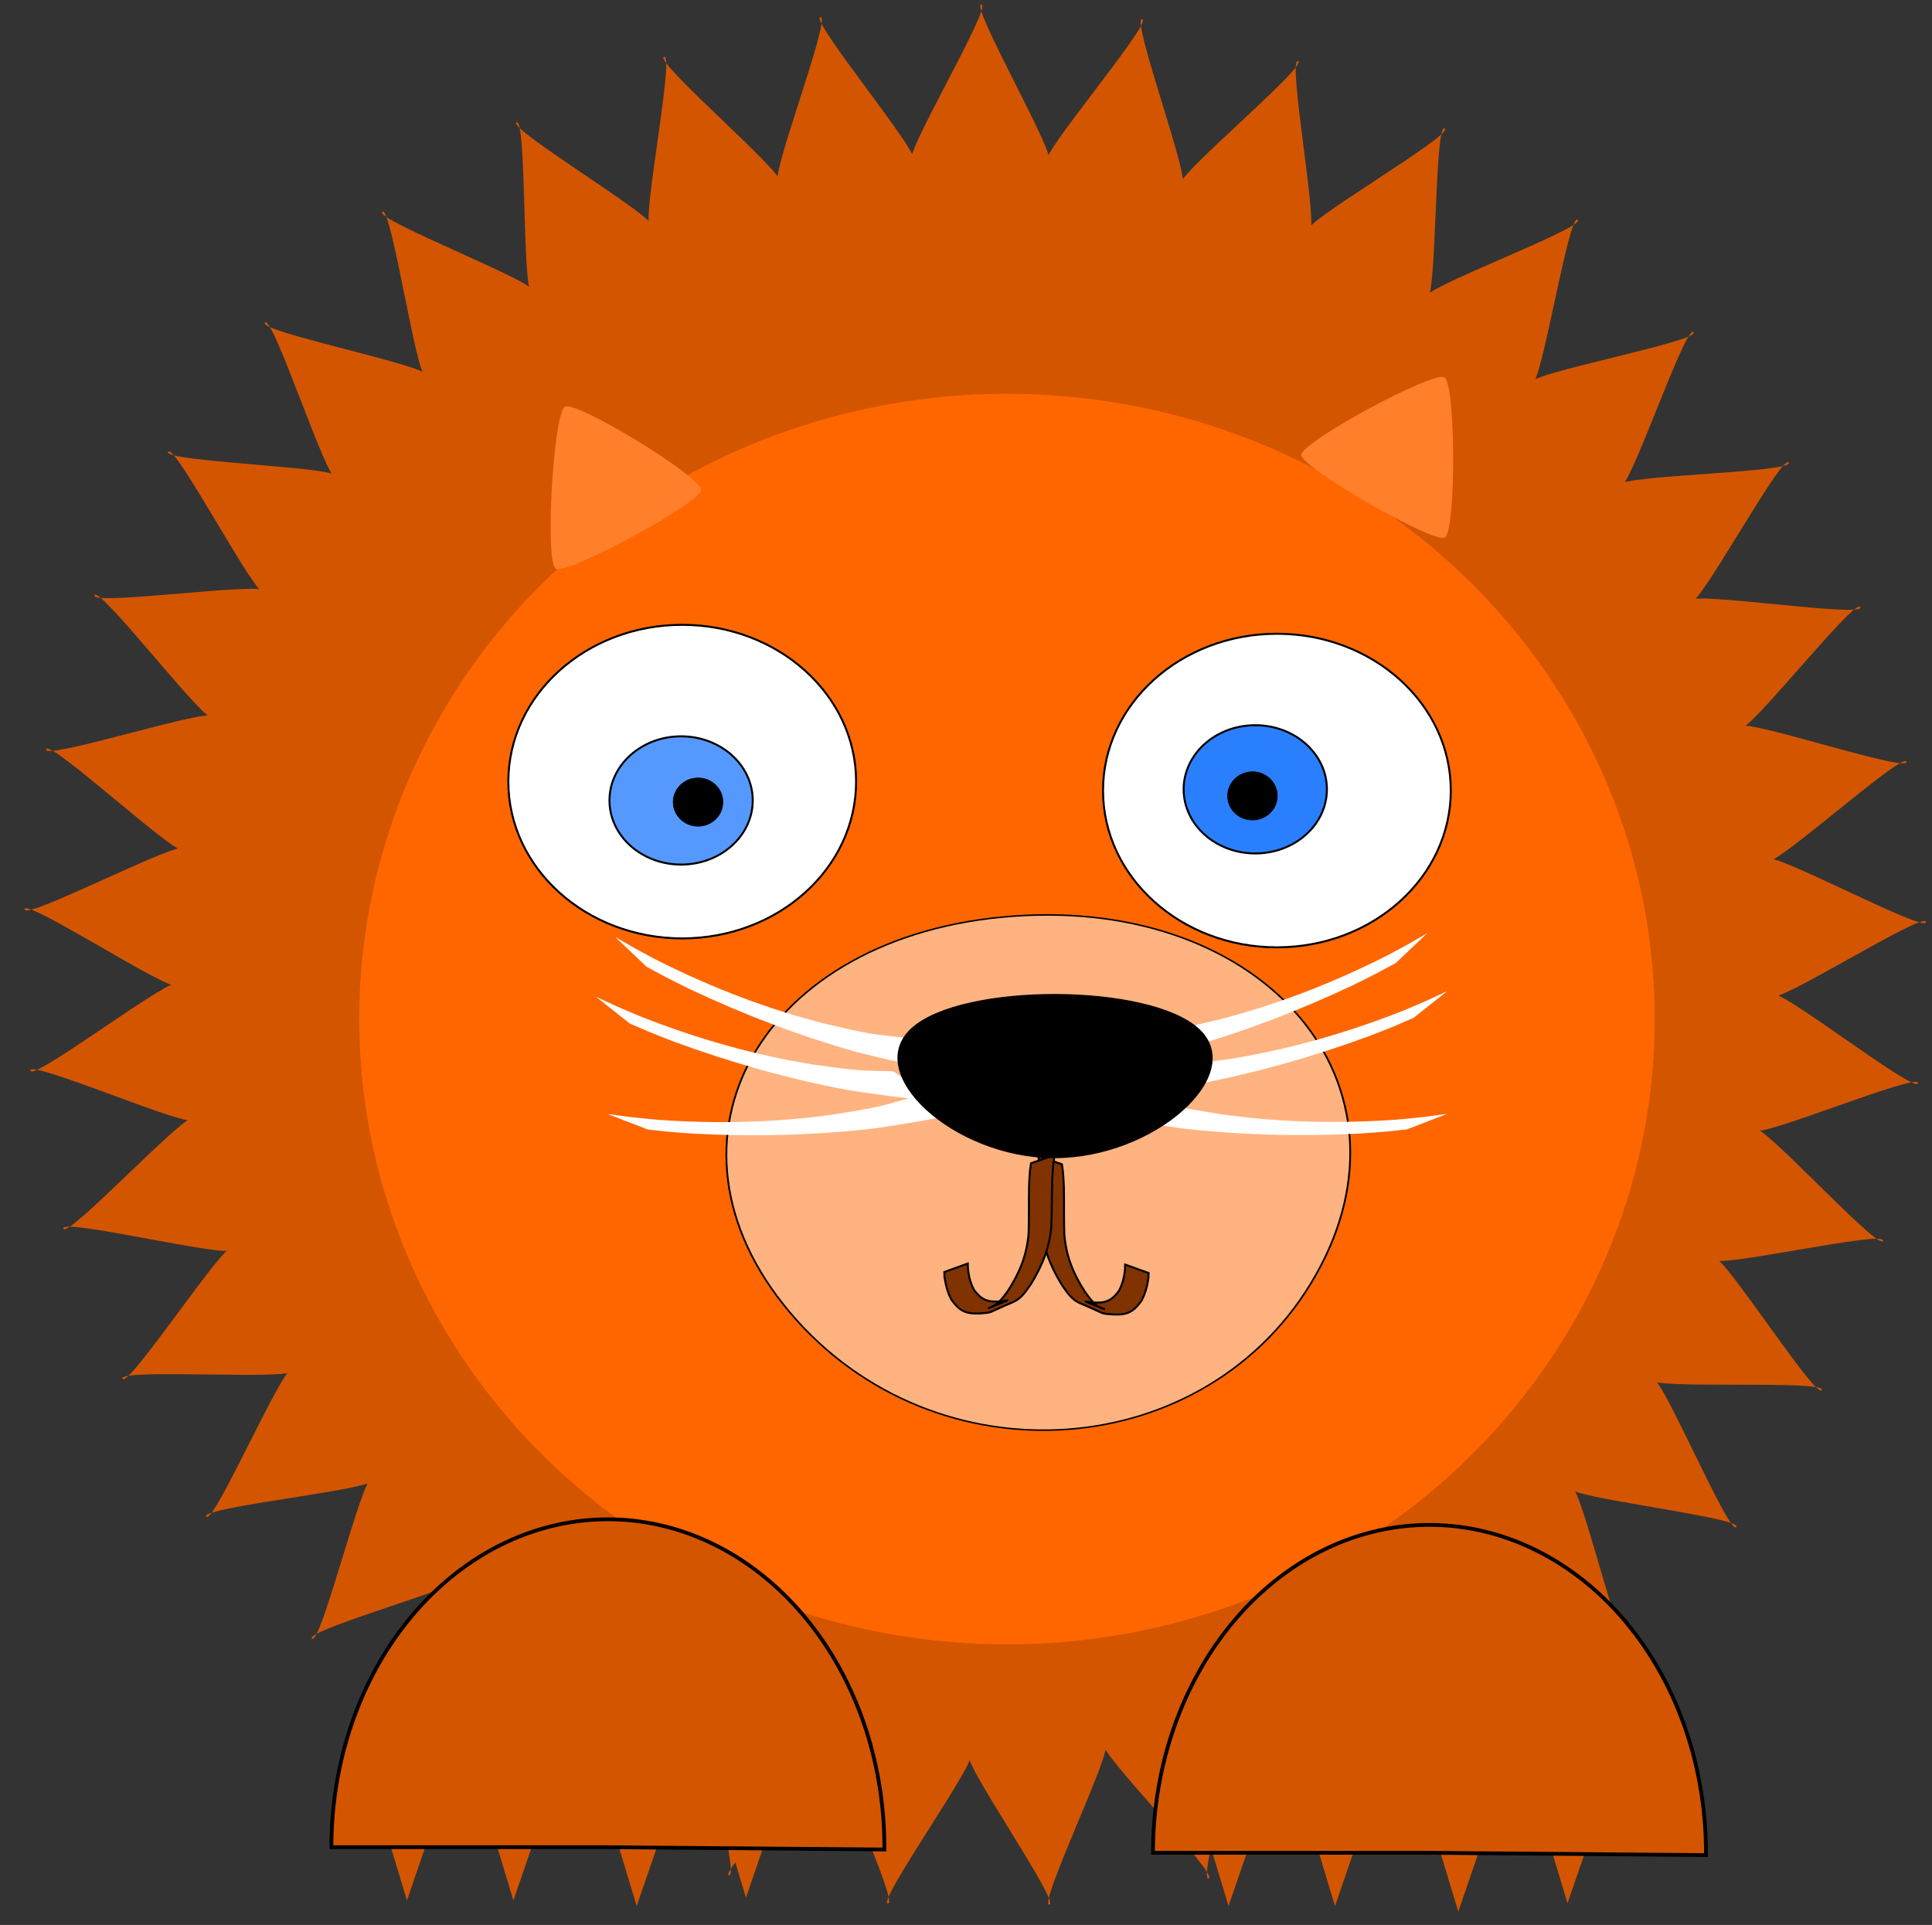 <?xml version="1.0" encoding="UTF-8" standalone="no"?>
<!-- Created with Inkscape (http://www.inkscape.org/) -->

<svg
   width="275mm"
   height="274mm"
   viewBox="0 0 275 274"
   version="1.1"
   id="svg539"
   inkscape:version="1.1 (c68e22c387, 2021-05-23)"
   sodipodi:docname="lion.svg"
   xmlns:inkscape="http://www.inkscape.org/namespaces/inkscape"
   xmlns:sodipodi="http://sodipodi.sourceforge.net/DTD/sodipodi-0.dtd"
   xmlns="http://www.w3.org/2000/svg"
   xmlns:svg="http://www.w3.org/2000/svg">
  <rect x="0" y="0" width="275" height="274" fill="#333333" stroke="none"/>
  <sodipodi:namedview
     id="namedview541"
     pagecolor="#ffffff"
     bordercolor="#666666"
     borderopacity="1.0"
     inkscape:pageshadow="2"
     inkscape:pageopacity="0.0"
     inkscape:pagecheckerboard="0"
     inkscape:document-units="mm"
     showgrid="false"
     inkscape:zoom="0.12650112"
     inkscape:cx="-189.72164"
     inkscape:cy="2019.7449"
     inkscape:window-width="1366"
     inkscape:window-height="711"
     inkscape:window-x="0"
     inkscape:window-y="0"
     inkscape:window-maximized="1"
     inkscape:current-layer="layer1" />
  <defs
     id="defs536">
    <filter
       inkscape:label="Air Spray"
       inkscape:menu="Scatter"
       inkscape:menu-tooltip="Convert to small scattered particles with some thickness"
       width="1"
       height="1"
       y="-9.0940319e-05"
       x="-8.4445031e-05"
       style="color-interpolation-filters:sRGB"
       id="filter3727">
      <feGaussianBlur
         stdDeviation="0.01"
         result="result1"
         id="feGaussianBlur3729" />
      <feBlend
         in2="result1"
         result="fbSourceGraphic"
         mode="multiply"
         id="feBlend3731" />
      <feTurbulence
         baseFrequency="0.8"
         type="fractalNoise"
         seed="0"
         numOctaves="3"
         result="result3"
         id="feTurbulence3733" />
      <feDisplacementMap
         in="fbSourceGraphic"
         xChannelSelector="R"
         yChannelSelector="G"
         scale="50"
         result="result2"
         in2="result3"
         id="feDisplacementMap3735" />
      <feMorphology
         radius="1"
         operator="dilate"
         result="result4"
         id="feMorphology3737" />
      <feBlend
         mode="screen"
         in2="result2"
         id="feBlend3739" />
    </filter>
    <filter
       inkscape:label="Air Spray"
       inkscape:menu="Scatter"
       inkscape:menu-tooltip="Convert to small scattered particles with some thickness"
       width="1"
       height="1"
       y="-9.0940319e-05"
       x="-8.4445031e-05"
       style="color-interpolation-filters:sRGB"
       id="filter3713">
      <feGaussianBlur
         stdDeviation="0.01"
         result="result1"
         id="feGaussianBlur3715" />
      <feBlend
         in2="result1"
         result="fbSourceGraphic"
         mode="multiply"
         id="feBlend3717" />
      <feTurbulence
         baseFrequency="0.8"
         type="fractalNoise"
         seed="0"
         numOctaves="3"
         result="result3"
         id="feTurbulence3719" />
      <feDisplacementMap
         in="fbSourceGraphic"
         xChannelSelector="R"
         yChannelSelector="G"
         scale="50"
         result="result2"
         in2="result3"
         id="feDisplacementMap3721" />
      <feMorphology
         radius="1"
         operator="dilate"
         result="result4"
         id="feMorphology3723" />
      <feBlend
         mode="screen"
         in2="result2"
         id="feBlend3725" />
    </filter>
    <filter
       inkscape:label="Air Spray"
       inkscape:menu="Scatter"
       inkscape:menu-tooltip="Convert to small scattered particles with some thickness"
       width="1.002"
       height="1.002"
       y="-0.001"
       x="-0.001"
       style="color-interpolation-filters:sRGB"
       id="filter5205-5">
      <feGaussianBlur
         stdDeviation="0.01"
         result="result1"
         id="feGaussianBlur5207-4" />
      <feBlend
         in2="result1"
         result="fbSourceGraphic"
         mode="multiply"
         id="feBlend5209-0" />
      <feTurbulence
         baseFrequency="0.8"
         type="fractalNoise"
         seed="0"
         numOctaves="3"
         result="result3"
         id="feTurbulence5211-9" />
      <feDisplacementMap
         in="fbSourceGraphic"
         xChannelSelector="R"
         yChannelSelector="G"
         scale="50"
         result="result2"
         in2="result3"
         id="feDisplacementMap5213-0" />
      <feMorphology
         radius="1"
         operator="dilate"
         result="result4"
         id="feMorphology5215-4" />
      <feBlend
         mode="screen"
         in2="result2"
         id="feBlend5217-0" />
    </filter>
    <filter
       inkscape:label="Air Spray"
       inkscape:menu="Scatter"
       inkscape:menu-tooltip="Convert to small scattered particles with some thickness"
       width="1.012"
       height="1.012"
       y="-0.006"
       x="-0.006"
       style="color-interpolation-filters:sRGB"
       id="filter5191-6">
      <feGaussianBlur
         stdDeviation="0.01"
         result="result1"
         id="feGaussianBlur5193-9" />
      <feBlend
         in2="result1"
         result="fbSourceGraphic"
         mode="multiply"
         id="feBlend5195-7" />
      <feTurbulence
         baseFrequency="0.8"
         type="fractalNoise"
         seed="0"
         numOctaves="3"
         result="result3"
         id="feTurbulence5197-4" />
      <feDisplacementMap
         in="fbSourceGraphic"
         xChannelSelector="R"
         yChannelSelector="G"
         scale="50"
         result="result2"
         in2="result3"
         id="feDisplacementMap5199-1" />
      <feMorphology
         radius="1"
         operator="dilate"
         result="result4"
         id="feMorphology5201-7" />
      <feBlend
         mode="screen"
         in2="result2"
         id="feBlend5203-4" />
    </filter>
    <filter
       inkscape:label="Air Spray"
       inkscape:menu="Scatter"
       inkscape:menu-tooltip="Convert to small scattered particles with some thickness"
       width="1.002"
       height="1.006"
       y="-0.003"
       x="-0.001"
       style="color-interpolation-filters:sRGB"
       id="filter5284-8">
      <feGaussianBlur
         stdDeviation="0.01"
         result="result1"
         id="feGaussianBlur5286-7" />
      <feBlend
         in2="result1"
         result="fbSourceGraphic"
         mode="multiply"
         id="feBlend5288-8" />
      <feTurbulence
         baseFrequency="0.8"
         type="fractalNoise"
         seed="0"
         numOctaves="3"
         result="result3"
         id="feTurbulence5290-1" />
      <feDisplacementMap
         in="fbSourceGraphic"
         xChannelSelector="R"
         yChannelSelector="G"
         scale="50"
         result="result2"
         in2="result3"
         id="feDisplacementMap5292-1" />
      <feMorphology
         radius="1"
         operator="dilate"
         result="result4"
         id="feMorphology5294-6" />
      <feBlend
         mode="screen"
         in2="result2"
         id="feBlend5296-9" />
    </filter>
    <filter
       inkscape:label="Air Spray"
       inkscape:menu="Scatter"
       inkscape:menu-tooltip="Convert to small scattered particles with some thickness"
       width="1.009"
       height="1.001"
       y="-0"
       x="-0.006"
       style="color-interpolation-filters:sRGB"
       id="filter5163-6">
      <feGaussianBlur
         stdDeviation="0.01"
         result="result1"
         id="feGaussianBlur5165-2" />
      <feBlend
         in2="result1"
         result="fbSourceGraphic"
         mode="multiply"
         id="feBlend5167-0" />
      <feTurbulence
         baseFrequency="0.8"
         type="fractalNoise"
         seed="0"
         numOctaves="3"
         result="result3"
         id="feTurbulence5169-3" />
      <feDisplacementMap
         in="fbSourceGraphic"
         xChannelSelector="R"
         yChannelSelector="G"
         scale="50"
         result="result2"
         in2="result3"
         id="feDisplacementMap5171-1" />
      <feMorphology
         radius="1"
         operator="dilate"
         result="result4"
         id="feMorphology5173-9" />
      <feBlend
         mode="screen"
         in2="result2"
         id="feBlend5175-0" />
    </filter>
    <filter
       inkscape:label="Air Spray"
       inkscape:menu="Scatter"
       inkscape:menu-tooltip="Convert to small scattered particles with some thickness"
       width="1.012"
       height="1.012"
       y="-0.006"
       x="-0.006"
       style="color-interpolation-filters:sRGB"
       id="filter5177-2">
      <feGaussianBlur
         stdDeviation="0.01"
         result="result1"
         id="feGaussianBlur5179-2" />
      <feBlend
         in2="result1"
         result="fbSourceGraphic"
         mode="multiply"
         id="feBlend5181-5" />
      <feTurbulence
         baseFrequency="0.8"
         type="fractalNoise"
         seed="0"
         numOctaves="3"
         result="result3"
         id="feTurbulence5183-9" />
      <feDisplacementMap
         in="fbSourceGraphic"
         xChannelSelector="R"
         yChannelSelector="G"
         scale="50"
         result="result2"
         in2="result3"
         id="feDisplacementMap5185-7" />
      <feMorphology
         radius="1"
         operator="dilate"
         result="result4"
         id="feMorphology5187-6" />
      <feBlend
         mode="screen"
         in2="result2"
         id="feBlend5189-1" />
    </filter>
  </defs>
  <g
     inkscape:label="Vrstva 1"
     inkscape:groupmode="layer"
     id="layer1">
    <g
       id="g3150">
      <path
         inkscape:randomized="0"
         inkscape:rounded="-0.07"
         inkscape:flatsided="false"
         sodipodi:arg2="0.64350723"
         sodipodi:arg1="0.55859932"
         sodipodi:r2="480.2999"
         sodipodi:r1="403.45193"
         sodipodi:cy="-2487.2122"
         sodipodi:cx="712.76361"
         sodipodi:sides="37"
         id="path4304-1"
         style="fill:#d45500"
         sodipodi:type="star"
         d="m 1054.89,-2273.383 c 3.17,-5.072 38.523,79.138 42.112,74.353 3.589,-4.785 -87.152,-15.146 -83.17,-19.609 3.982,-4.464 24.594,84.51 28.94,80.401 4.346,-4.11 -83.339,-29.657 -78.66,-33.383 4.679,-3.726 9.958,87.451 14.936,84.135 4.978,-3.316 -77.128,-43.314 -71.887,-46.196 5.241,-2.882 -4.965,87.876 0.502,85.449 5.467,-2.427 -68.698,-55.726 -63.045,-57.681 5.653,-1.955 -19.744,85.773 -13.946,84.305 5.798,-1.468 -58.292,-66.534 -52.39,-67.506 5.902,-0.971 -33.956,81.203 -27.993,80.735 5.963,-0.467 -46.21,-75.429 -40.228,-75.389 5.981,0.04 -47.191,74.296 -41.234,74.843 5.956,0.547 -32.797,-82.153 -26.909,-81.103 5.889,1.05 -59.068,65.252 -53.29,66.798 5.778,1.546 -18.442,-86.514 -12.815,-84.484 5.626,2.03 -69.246,54.331 -63.812,56.831 5.434,2.5 -3.555,-88.387 1.647,-85.435 5.202,2.952 -77.432,41.847 -72.499,45.229 4.933,3.383 11.433,-87.716 16.062,-83.927 4.629,3.789 -83.39,28.159 -79.1,32.326 4.291,4.168 26.093,-84.522 30.015,-80.006 3.922,4.517 -86.95,13.661 -83.425,18.493 3.525,4.833 40.002,-78.897 43.104,-73.782 3.102,5.114 -88.008,-1.23 -85.351,4.128 2.657,5.359 52.76,-71.002 54.953,-65.437 2.193,5.565 -86.534,-16.086 -84.821,-10.355 1.713,5.731 64,-61.064 65.221,-55.208 1.221,5.856 -82.571,-30.479 -81.851,-24.541 0.72,5.938 73.4,-49.369 73.614,-43.392 0.214,5.978 -76.232,-43.995 -76.526,-38.021 -0.294,5.974 80.687,-36.255 79.888,-30.327 -0.799,5.928 -67.7,-56.246 -68.999,-50.407 -1.299,5.839 85.654,-22.097 83.864,-16.389 -1.79,5.707 -57.221,-66.878 -59.488,-61.343 -2.267,5.535 88.156,-7.303 85.428,-1.98 -2.729,5.323 -45.095,-75.586 -48.265,-70.514 -3.17,5.072 88.122,7.7 84.533,12.485 -3.589,4.785 -31.672,-82.12 -35.654,-77.657 -3.982,4.464 85.553,22.482 81.207,26.592 -4.346,4.11 -17.338,-86.292 -22.017,-82.565 -4.679,3.726 80.523,36.617 75.545,39.934 -4.978,3.316 -2.506,-87.981 -7.747,-85.099 -5.241,2.882 73.177,49.699 67.71,52.126 -5.467,2.427 12.399,-87.139 6.746,-85.184 -5.653,1.955 63.725,61.351 57.927,62.82 -5.798,1.468 26.947,-83.79 21.045,-82.818 -5.902,0.971 52.44,71.238 46.477,71.706 -5.963,0.467 40.72,-78.03 34.739,-78.07 -5.981,-0.04 39.646,79.076 33.69,78.529 -5.956,-0.547 53.322,-70.026 47.433,-71.077 -5.889,-1.05 25.712,84.639 19.934,83.093 -5.778,-1.546 64.389,-60.008 58.763,-62.038 -5.626,-2.03 11.038,87.767 5.604,85.266 -5.434,-2.5 73.604,-48.263 68.402,-51.215 -5.202,-2.952 -3.953,88.37 -8.886,84.987 -4.933,-3.383 80.702,-35.129 76.073,-38.918 -4.629,-3.789 -18.831,86.431 -23.121,82.263 -4.291,-4.168 85.478,-20.985 81.556,-25.502 -3.922,-4.517 -33.167,82.005 -36.691,77.172 -3.525,-4.833 87.795,-6.237 84.693,-11.352 -3.102,-5.114 -46.549,75.22 -49.206,69.861 -2.657,-5.359 87.586,8.69 85.393,3.125 -2.193,-5.565 -58.591,66.271 -60.304,60.541 -1.713,-5.731 84.858,23.367 83.637,17.511 -1.221,-5.856 -68.948,55.416 -69.668,49.478 -0.72,-5.938 79.688,37.372 79.475,31.394 -0.214,-5.978 -77.322,42.967 -77.028,36.992 0.294,-5.974 72.226,50.302 73.026,44.374 0.799,-5.928 -83.471,29.281 -82.172,23.442 1.299,-5.839 62.686,61.784 64.476,56.077 1.79,-5.707 -87.219,14.753 -84.952,9.218 2.267,-5.535 51.343,71.49 54.072,66.167 2.729,-5.323 -88.458,-0.199 -85.288,-5.271 z"
         transform="matrix(0.282,0,0,0.282,-62.217,837.483)" />
      <ellipse
         ry="89.004"
         rx="92.197"
         cy="145.058"
         cx="143.331"
         id="path4281-3"
         style="fill:#ff6600;stroke-width:0.282" />
      <ellipse
         ry="22.317"
         rx="24.75"
         cy="111.257"
         cx="97.107"
         id="path4447-4-2-8"
         style="color:#000000;clip-rule:nonzero;display:inline;overflow:visible;visibility:visible;isolation:auto;mix-blend-mode:normal;color-interpolation:sRGB;color-interpolation-filters:linearRGB;solid-color:#000000;solid-opacity:1;fill:#ffffff;fill-opacity:1;fill-rule:nonzero;stroke:#000000;stroke-width:0.282;stroke-linecap:butt;stroke-linejoin:miter;stroke-miterlimit:4;stroke-dasharray:none;stroke-dashoffset:0;stroke-opacity:1;color-rendering:auto;image-rendering:auto;shape-rendering:auto;text-rendering:auto;enable-background:accumulate" />
      <ellipse
         ry="9.127"
         rx="10.195"
         cy="113.938"
         cx="96.949"
         id="path4500-76-4-6"
         style="color:#000000;clip-rule:nonzero;display:inline;overflow:visible;visibility:visible;isolation:auto;mix-blend-mode:normal;color-interpolation:sRGB;color-interpolation-filters:linearRGB;solid-color:#000000;solid-opacity:1;fill:#5599ff;fill-opacity:1;fill-rule:nonzero;stroke:#000000;stroke-width:0.282;stroke-linecap:butt;stroke-linejoin:miter;stroke-miterlimit:4;stroke-dasharray:none;stroke-dashoffset:0;stroke-opacity:1;color-rendering:auto;image-rendering:auto;shape-rendering:auto;text-rendering:auto;enable-background:accumulate" />
      <ellipse
         ry="3.429"
         rx="3.532"
         cy="114.171"
         cx="99.361"
         id="path4500-7-2-12-2"
         style="color:#000000;clip-rule:nonzero;display:inline;overflow:visible;visibility:visible;isolation:auto;mix-blend-mode:normal;color-interpolation:sRGB;color-interpolation-filters:linearRGB;solid-color:#000000;solid-opacity:1;fill:#000000;fill-opacity:1;fill-rule:nonzero;stroke:#000000;stroke-width:0.102;stroke-linecap:butt;stroke-linejoin:miter;stroke-miterlimit:4;stroke-dasharray:none;stroke-dashoffset:0;stroke-opacity:1;color-rendering:auto;image-rendering:auto;shape-rendering:auto;text-rendering:auto;enable-background:accumulate" />
      <ellipse
         ry="22.317"
         rx="24.75"
         cy="112.529"
         cx="181.755"
         id="path4447-4-3-6-4"
         style="color:#000000;clip-rule:nonzero;display:inline;overflow:visible;visibility:visible;isolation:auto;mix-blend-mode:normal;color-interpolation:sRGB;color-interpolation-filters:linearRGB;solid-color:#000000;solid-opacity:1;fill:#ffffff;fill-opacity:1;fill-rule:nonzero;stroke:#000000;stroke-width:0.282;stroke-linecap:butt;stroke-linejoin:miter;stroke-miterlimit:4;stroke-dasharray:none;stroke-dashoffset:0;stroke-opacity:1;color-rendering:auto;image-rendering:auto;shape-rendering:auto;text-rendering:auto;enable-background:accumulate" />
      <ellipse
         ry="9.127"
         rx="10.195"
         cy="112.355"
         cx="178.675"
         id="path4500-76-3-3-6-1"
         style="color:#000000;clip-rule:nonzero;display:inline;overflow:visible;visibility:visible;isolation:auto;mix-blend-mode:normal;color-interpolation:sRGB;color-interpolation-filters:linearRGB;solid-color:#000000;solid-opacity:1;fill:#2a7fff;fill-opacity:1;fill-rule:nonzero;stroke:#000000;stroke-width:0.282;stroke-linecap:butt;stroke-linejoin:miter;stroke-miterlimit:4;stroke-dasharray:none;stroke-dashoffset:0;stroke-opacity:1;color-rendering:auto;image-rendering:auto;shape-rendering:auto;text-rendering:auto;enable-background:accumulate" />
      <ellipse
         ry="3.429"
         rx="3.532"
         cy="113.29"
         cx="178.276"
         id="path4500-7-2-1-0-3"
         style="color:#000000;clip-rule:nonzero;display:inline;overflow:visible;visibility:visible;isolation:auto;mix-blend-mode:normal;color-interpolation:sRGB;color-interpolation-filters:linearRGB;solid-color:#000000;solid-opacity:1;fill:#000000;fill-opacity:1;fill-rule:nonzero;stroke:#000000;stroke-width:0.102;stroke-linecap:butt;stroke-linejoin:miter;stroke-miterlimit:4;stroke-dasharray:none;stroke-dashoffset:0;stroke-opacity:1;color-rendering:auto;image-rendering:auto;shape-rendering:auto;text-rendering:auto;enable-background:accumulate" />
      <path
         transform="matrix(0.256,0,0,0.212,-754.822,681.884)"
         inkscape:transform-center-y="-6.5371764"
         inkscape:transform-center-x="-2.0648726"
         inkscape:randomized="0"
         inkscape:rounded="0.48"
         inkscape:flatsided="true"
         sodipodi:arg2="1.484347"
         sodipodi:arg1="0.43714946"
         sodipodi:r2="84.770287"
         sodipodi:r1="169.54057"
         sodipodi:cy="-2432.4004"
         sodipodi:cx="3526.6582"
         sodipodi:sides="3"
         id="path3640-7-7-0"
         style="color:#000000;clip-rule:nonzero;display:inline;overflow:visible;visibility:visible;opacity:1;isolation:auto;mix-blend-mode:normal;color-interpolation:sRGB;color-interpolation-filters:linearRGB;solid-color:#000000;solid-opacity:1;fill:#ffb380;fill-opacity:1;fill-rule:nonzero;stroke:#000000;stroke-width:1;stroke-linecap:butt;stroke-linejoin:miter;stroke-miterlimit:4;stroke-dasharray:none;stroke-dashoffset:0;stroke-opacity:1;color-rendering:auto;image-rendering:auto;shape-rendering:auto;text-rendering:auto;enable-background:accumulate"
         sodipodi:type="star"
         d="m 3680.256,-2360.624 c -59.674,127.698 -211.803,140.883 -292.556,25.355 -80.753,-115.528 -16.107,-253.868 124.32,-266.038 140.427,-12.17 227.91,112.986 168.236,240.684 z" />
      <path
         inkscape:connector-curvature="0"
         d="m 151.154,165.727 c 0.187,1.137 0.245,2.285 0.279,3.435 0.045,2.188 -0.018,4.377 0.062,6.565 0.255,3.078 1.253,5.542 2.913,8.116 0.582,0.813 1.156,1.647 2.035,2.164 0.224,0.132 0.949,0.425 0.709,0.325 -2.845,-1.191 -3.341,-1.204 -1.703,-0.945 1.835,0.132 2.701,-0.142 3.804,-1.617 0.529,-0.953 0.775,-2.014 0.88,-3.09 0.023,-0.455 0.015,-0.229 0.021,-0.679 0,0 3.34,1.21 3.34,1.21 v 0 c -0.013,0.469 -0.003,0.231 -0.029,0.715 -0.167,1.125 -0.447,2.233 -0.993,3.239 -1.143,1.567 -2.003,2.027 -3.976,1.942 -2.152,-0.168 -0.886,0.01 -4.749,-1.595 -0.478,-0.199 -0.977,-0.575 -1.334,-0.941 -0.476,-0.487 -0.908,-1.162 -1.291,-1.709 -1.574,-2.582 -2.665,-5.239 -2.867,-8.29 -0.081,-2.195 -0.05,-4.392 -0.129,-6.588 -0.052,-1.144 -0.125,-2.287 -0.334,-3.415 0,0 3.36,1.156 3.36,1.156 z"
         id="path3654-7-4"
         style="color:#000000;clip-rule:nonzero;display:inline;overflow:visible;visibility:visible;isolation:auto;mix-blend-mode:normal;color-interpolation:sRGB;color-interpolation-filters:linearRGB;solid-color:#000000;solid-opacity:1;fill:#803300;fill-opacity:1;fill-rule:nonzero;stroke:#000000;stroke-width:0.282;stroke-linecap:butt;stroke-linejoin:miter;stroke-miterlimit:4;stroke-dasharray:none;stroke-dashoffset:0;stroke-opacity:1;color-rendering:auto;image-rendering:auto;shape-rendering:auto;text-rendering:auto;enable-background:accumulate" />
      <path
         inkscape:connector-curvature="0"
         d="m 146.753,165.58 c -0.187,1.137 -0.245,2.285 -0.279,3.435 -0.045,2.188 0.018,4.377 -0.062,6.565 -0.255,3.078 -1.253,5.542 -2.913,8.116 -0.582,0.813 -1.156,1.647 -2.035,2.164 -0.224,0.132 -0.949,0.425 -0.709,0.325 2.845,-1.191 3.341,-1.204 1.703,-0.945 -1.835,0.132 -2.701,-0.142 -3.804,-1.617 -0.529,-0.953 -0.775,-2.014 -0.88,-3.09 -0.023,-0.455 -0.015,-0.229 -0.021,-0.679 0,0 -3.34,1.21 -3.34,1.21 v 0 c 0.013,0.469 0.003,0.231 0.029,0.715 0.167,1.125 0.447,2.233 0.993,3.239 1.143,1.567 2.003,2.027 3.976,1.942 2.152,-0.168 0.886,0.01 4.749,-1.595 0.478,-0.199 0.977,-0.575 1.334,-0.941 0.476,-0.487 0.908,-1.162 1.291,-1.709 1.574,-2.582 2.665,-5.239 2.867,-8.29 0.081,-2.195 0.05,-4.392 0.129,-6.588 0.052,-1.144 0.125,-2.287 0.334,-3.415 0,0 -3.36,1.156 -3.36,1.156 z"
         id="path3654-8-6-7"
         style="color:#000000;clip-rule:nonzero;display:inline;overflow:visible;visibility:visible;isolation:auto;mix-blend-mode:normal;color-interpolation:sRGB;color-interpolation-filters:linearRGB;solid-color:#000000;solid-opacity:1;fill:#803300;fill-opacity:1;fill-rule:nonzero;stroke:#000000;stroke-width:0.282;stroke-linecap:butt;stroke-linejoin:miter;stroke-miterlimit:4;stroke-dasharray:none;stroke-dashoffset:0;stroke-opacity:1;color-rendering:auto;image-rendering:auto;shape-rendering:auto;text-rendering:auto;enable-background:accumulate" />
      <g
         style="fill:#d45500"
         id="g6308-1"
         transform="matrix(0.282,0,0,0.282,-444.309,428.857)">
        <path
           sodipodi:type="star"
           style="fill:#d45500"
           id="path6273-4"
           sodipodi:sides="3"
           sodipodi:cx="1658.8726"
           sodipodi:cy="-804.50024"
           sodipodi:r1="49.517673"
           sodipodi:r2="24.758837"
           sodipodi:arg1="1.59936"
           sodipodi:arg2="2.6465575"
           inkscape:flatsided="false"
           inkscape:rounded="0"
           inkscape:randomized="0"
           inkscape:transform-center-x="-0.21720845"
           inkscape:transform-center-y="6.4723437"
           transform="matrix(0.307,0,0,0.55,1325.86,-146.244)"
           d="m 1657.458,-755.003 -20.372,-37.735 -20.372,-37.735 42.866,1.225 42.866,1.225 -22.494,36.511 z" />
        <path
           sodipodi:type="star"
           style="fill:#d45500"
           id="path6273-8-0-7"
           sodipodi:sides="3"
           sodipodi:cx="1658.8726"
           sodipodi:cy="-804.50024"
           sodipodi:r1="49.517673"
           sodipodi:r2="24.758837"
           sodipodi:arg1="1.59936"
           sodipodi:arg2="2.6465575"
           inkscape:flatsided="false"
           inkscape:rounded="0"
           inkscape:randomized="0"
           inkscape:transform-center-x="-0.21720845"
           inkscape:transform-center-y="6.4723437"
           transform="matrix(0.307,0,0,0.55,1388.085,-143.416)"
           d="m 1657.458,-755.003 -20.372,-37.735 -20.372,-37.735 42.866,1.225 42.866,1.225 -22.494,36.511 z" />
        <path
           sodipodi:type="star"
           style="fill:#d45500"
           id="path6273-0-49"
           sodipodi:sides="3"
           sodipodi:cx="1658.8726"
           sodipodi:cy="-804.50024"
           sodipodi:r1="49.517673"
           sodipodi:r2="24.758837"
           sodipodi:arg1="1.59936"
           sodipodi:arg2="2.6465575"
           inkscape:flatsided="false"
           inkscape:rounded="0"
           inkscape:randomized="0"
           inkscape:transform-center-x="-0.21720845"
           inkscape:transform-center-y="6.4723437"
           transform="matrix(0.307,0,0,0.55,1443.24,-147.658)"
           d="m 1657.458,-755.003 -20.372,-37.735 -20.372,-37.735 42.866,1.225 42.866,1.225 -22.494,36.511 z" />
        <path
           sodipodi:type="star"
           style="fill:#d45500"
           id="path6273-09-35"
           sodipodi:sides="3"
           sodipodi:cx="1658.8726"
           sodipodi:cy="-804.50024"
           sodipodi:r1="49.517673"
           sodipodi:r2="24.758837"
           sodipodi:arg1="1.59936"
           sodipodi:arg2="2.6465575"
           inkscape:flatsided="false"
           inkscape:rounded="0"
           inkscape:randomized="0"
           inkscape:transform-center-x="-0.21720845"
           inkscape:transform-center-y="6.4723437"
           transform="matrix(0.307,0,0,0.55,1272.12,-146.244)"
           d="m 1657.458,-755.003 -20.372,-37.735 -20.372,-37.735 42.866,1.225 42.866,1.225 -22.494,36.511 z" />
        <path
           style="color:#000000;clip-rule:nonzero;display:inline;overflow:visible;visibility:visible;opacity:1;isolation:auto;mix-blend-mode:normal;color-interpolation:sRGB;color-interpolation-filters:linearRGB;solid-color:#000000;solid-opacity:1;fill:#d45500;fill-opacity:1;fill-rule:nonzero;stroke:#000000;stroke-width:1.9;stroke-linecap:butt;stroke-linejoin:miter;stroke-miterlimit:4;stroke-dasharray:none;stroke-dashoffset:0;stroke-opacity:1;color-rendering:auto;image-rendering:auto;shape-rendering:auto;text-rendering:auto;enable-background:accumulate"
           id="path4836-41-9-5"
           sodipodi:type="arc"
           sodipodi:cx="-1882.397"
           sodipodi:cy="588.37445"
           sodipodi:rx="139.54999"
           sodipodi:ry="165.50766"
           sodipodi:start="0"
           sodipodi:end="3.148574"
           transform="scale(-1)"
           sodipodi:arc-type="slice"
           d="m -1742.847,588.374 a 139.55,165.508 0 0 1 -70.056,143.526 139.55,165.508 0 0 1 -139.83,-0.579 139.55,165.508 0 0 1 -69.21,-144.103 l 139.547,1.155 z" />
      </g>
      <g
         style="fill:#d45500"
         id="g6308-2-2"
         transform="matrix(0.282,0,0,0.282,-327.366,429.655)">
        <path
           sodipodi:type="star"
           style="fill:#d45500"
           id="path6273-7-5"
           sodipodi:sides="3"
           sodipodi:cx="1658.8726"
           sodipodi:cy="-804.50024"
           sodipodi:r1="49.517673"
           sodipodi:r2="24.758837"
           sodipodi:arg1="1.59936"
           sodipodi:arg2="2.6465575"
           inkscape:flatsided="false"
           inkscape:rounded="0"
           inkscape:randomized="0"
           inkscape:transform-center-x="-0.21720845"
           inkscape:transform-center-y="6.4723437"
           transform="matrix(0.307,0,0,0.55,1325.86,-146.244)"
           d="m 1657.458,-755.003 -20.372,-37.735 -20.372,-37.735 42.866,1.225 42.866,1.225 -22.494,36.511 z" />
        <path
           sodipodi:type="star"
           style="fill:#d45500"
           id="path6273-8-1-3"
           sodipodi:sides="3"
           sodipodi:cx="1658.8726"
           sodipodi:cy="-804.50024"
           sodipodi:r1="49.517673"
           sodipodi:r2="24.758837"
           sodipodi:arg1="1.59936"
           sodipodi:arg2="2.6465575"
           inkscape:flatsided="false"
           inkscape:rounded="0"
           inkscape:randomized="0"
           inkscape:transform-center-x="-0.21720845"
           inkscape:transform-center-y="6.4723437"
           transform="matrix(0.307,0,0,0.55,1388.085,-143.416)"
           d="m 1657.458,-755.003 -20.372,-37.735 -20.372,-37.735 42.866,1.225 42.866,1.225 -22.494,36.511 z" />
        <path
           sodipodi:type="star"
           style="fill:#d45500"
           id="path6273-0-4-9"
           sodipodi:sides="3"
           sodipodi:cx="1658.8726"
           sodipodi:cy="-804.50024"
           sodipodi:r1="49.517673"
           sodipodi:r2="24.758837"
           sodipodi:arg1="1.59936"
           sodipodi:arg2="2.6465575"
           inkscape:flatsided="false"
           inkscape:rounded="0"
           inkscape:randomized="0"
           inkscape:transform-center-x="-0.21720845"
           inkscape:transform-center-y="6.4723437"
           transform="matrix(0.307,0,0,0.55,1443.24,-147.658)"
           d="m 1657.458,-755.003 -20.372,-37.735 -20.372,-37.735 42.866,1.225 42.866,1.225 -22.494,36.511 z" />
        <path
           sodipodi:type="star"
           style="fill:#d45500"
           id="path6273-09-3-8"
           sodipodi:sides="3"
           sodipodi:cx="1658.8726"
           sodipodi:cy="-804.50024"
           sodipodi:r1="49.517673"
           sodipodi:r2="24.758837"
           sodipodi:arg1="1.59936"
           sodipodi:arg2="2.6465575"
           inkscape:flatsided="false"
           inkscape:rounded="0"
           inkscape:randomized="0"
           inkscape:transform-center-x="-0.21720845"
           inkscape:transform-center-y="6.4723437"
           transform="matrix(0.307,0,0,0.55,1272.12,-146.244)"
           d="m 1657.458,-755.003 -20.372,-37.735 -20.372,-37.735 42.866,1.225 42.866,1.225 -22.494,36.511 z" />
        <path
           style="color:#000000;clip-rule:nonzero;display:inline;overflow:visible;visibility:visible;opacity:1;isolation:auto;mix-blend-mode:normal;color-interpolation:sRGB;color-interpolation-filters:linearRGB;solid-color:#000000;solid-opacity:1;fill:#d45500;fill-opacity:1;fill-rule:nonzero;stroke:#000000;stroke-width:1.9;stroke-linecap:butt;stroke-linejoin:miter;stroke-miterlimit:4;stroke-dasharray:none;stroke-dashoffset:0;stroke-opacity:1;color-rendering:auto;image-rendering:auto;shape-rendering:auto;text-rendering:auto;enable-background:accumulate"
           id="path4836-41-5-8"
           sodipodi:type="arc"
           sodipodi:cx="-1882.397"
           sodipodi:cy="588.37445"
           sodipodi:rx="139.54999"
           sodipodi:ry="165.50766"
           sodipodi:start="0"
           sodipodi:end="3.148574"
           transform="scale(-1)"
           sodipodi:arc-type="slice"
           d="m -1742.847,588.374 a 139.55,165.508 0 0 1 -70.056,143.526 139.55,165.508 0 0 1 -139.83,-0.579 139.55,165.508 0 0 1 -69.21,-144.103 l 139.547,1.155 z" />
      </g>
      <path
         inkscape:connector-curvature="0"
         d="m 161.862,147.218 c 0.758,-0.144 0.282,-0.066 1.336,-0.185 1.176,-0.133 2.707,-0.298 3.832,-0.493 2.148,-0.372 4.14,-0.868 6.27,-1.36 8.068,-2.044 15.905,-5.068 23.359,-8.769 1.233,-0.612 2.433,-1.29 3.65,-1.936 0.947,-0.547 1.893,-1.094 2.84,-1.641 0,0 -4.461,4.236 -4.461,4.236 v 0 c -0.882,0.477 -1.765,0.954 -2.647,1.43 -1.16,0.58 -2.308,1.186 -3.48,1.741 -7.647,3.618 -15.598,6.65 -23.735,8.96 -4.08,1.024 -8.172,1.964 -12.317,2.688 0,0 5.355,-4.671 5.355,-4.671 z"
         id="path6379-7-9"
         style="fill:#ffffff;stroke-width:0.282" />
      <path
         inkscape:connector-curvature="0"
         d="m 163.611,151.729 c 0.768,-0.076 0.287,-0.041 1.347,-0.066 1.184,-0.028 2.723,-0.056 3.86,-0.15 2.173,-0.18 4.201,-0.496 6.366,-0.797 8.218,-1.319 16.293,-3.634 24.046,-6.658 1.283,-0.5 2.538,-1.069 3.808,-1.603 0.991,-0.461 1.983,-0.921 2.974,-1.382 0,0 -4.82,3.822 -4.82,3.822 v 0 c -0.921,0.397 -1.842,0.793 -2.764,1.189 -1.207,0.475 -2.404,0.976 -3.621,1.425 -7.938,2.923 -16.128,5.237 -24.438,6.815 -4.155,0.657 -8.315,1.23 -12.507,1.582 0,0 5.749,-4.177 5.749,-4.177 z"
         id="path6379-0-9-6"
         style="fill:#ffffff;stroke-width:0.282" />
      <path
         inkscape:connector-curvature="0"
         d="m 162.353,156.112 c 0.756,0.155 0.286,0.047 1.306,0.338 1.139,0.325 2.616,0.756 3.73,1.005 2.128,0.474 4.158,0.775 6.315,1.132 8.238,1.185 16.637,1.375 24.938,0.794 1.374,-0.096 2.741,-0.266 4.112,-0.399 1.084,-0.145 2.167,-0.29 3.251,-0.435 0,0 -5.739,2.216 -5.739,2.216 v 0 c -0.997,0.105 -1.995,0.209 -2.992,0.314 -1.294,0.094 -2.585,0.217 -3.881,0.283 -8.448,0.431 -16.955,0.204 -25.359,-0.761 -4.162,-0.608 -8.304,-1.298 -12.412,-2.208 0,0 6.731,-2.278 6.731,-2.278 z"
         id="path6379-6-9"
         style="fill:#ffffff;stroke-width:0.282" />
      <path
         inkscape:connector-curvature="0"
         d="m 130.151,156.138 c -0.756,0.155 -0.286,0.046 -1.306,0.338 -1.139,0.325 -2.616,0.756 -3.73,1.005 -2.128,0.474 -4.158,0.775 -6.315,1.132 -8.238,1.185 -16.637,1.375 -24.938,0.794 -1.374,-0.096 -2.741,-0.266 -4.112,-0.399 -1.084,-0.145 -2.167,-0.29 -3.251,-0.435 0,0 5.739,2.216 5.739,2.216 v 0 c 0.997,0.105 1.995,0.209 2.992,0.314 1.294,0.094 2.585,0.217 3.881,0.283 8.448,0.431 16.955,0.204 25.359,-0.761 4.162,-0.608 8.304,-1.298 12.412,-2.208 0,0 -6.731,-2.278 -6.731,-2.278 z"
         id="path6379-6-8-1"
         style="fill:#ffffff;stroke-width:0.282" />
      <path
         inkscape:connector-curvature="0"
         d="m 128.858,147.757 c -0.758,-0.144 -0.282,-0.066 -1.336,-0.185 -1.176,-0.133 -2.707,-0.298 -3.832,-0.493 -2.148,-0.372 -4.14,-0.868 -6.27,-1.36 -8.068,-2.044 -15.905,-5.068 -23.359,-8.769 -1.233,-0.612 -2.433,-1.29 -3.65,-1.936 -0.947,-0.547 -1.893,-1.094 -2.84,-1.641 0,0 4.461,4.236 4.461,4.236 v 0 c 0.882,0.477 1.765,0.954 2.647,1.43 1.16,0.58 2.308,1.186 3.48,1.741 7.647,3.618 15.598,6.65 23.735,8.96 4.08,1.024 8.172,1.964 12.317,2.688 0,0 -5.355,-4.671 -5.355,-4.671 z"
         id="path6379-2-8"
         style="fill:#ffffff;stroke-width:0.282" />
      <path
         inkscape:connector-curvature="0"
         d="m 127.223,152.527 c -0.768,-0.076 -0.287,-0.041 -1.347,-0.066 -1.184,-0.028 -2.723,-0.056 -3.86,-0.15 -2.173,-0.18 -4.201,-0.496 -6.366,-0.797 -8.218,-1.319 -16.293,-3.634 -24.046,-6.658 -1.283,-0.5 -2.538,-1.069 -3.808,-1.603 -0.991,-0.461 -1.983,-0.921 -2.974,-1.382 0,0 4.82,3.822 4.82,3.822 v 0 c 0.921,0.396 1.842,0.793 2.764,1.189 1.207,0.475 2.404,0.976 3.621,1.425 7.938,2.923 16.128,5.237 24.438,6.815 4.155,0.657 8.315,1.23 12.507,1.582 0,0 -5.749,-4.177 -5.749,-4.177 z"
         id="path6379-0-8-5-0"
         style="fill:#ffffff;stroke-width:0.282" />
      <path
         transform="matrix(0.283,0,0,0.148,-847.138,523.059)"
         inkscape:transform-center-y="8.8952851"
         inkscape:transform-center-x="-0.23645146"
         inkscape:randomized="0"
         inkscape:rounded="0.35"
         inkscape:flatsided="true"
         sodipodi:arg2="0.52954844"
         sodipodi:arg1="-0.51764911"
         sodipodi:r2="41.427647"
         sodipodi:r1="82.855293"
         sodipodi:cy="-2503.6379"
         sodipodi:cx="3524"
         sodipodi:sides="3"
         id="path3638-3-4"
         style="color:#000000;clip-rule:nonzero;display:inline;overflow:visible;visibility:visible;opacity:1;isolation:auto;mix-blend-mode:normal;color-interpolation:sRGB;color-interpolation-filters:linearRGB;solid-color:#000000;solid-opacity:1;fill:#000000;fill-opacity:1;fill-rule:nonzero;stroke:#000000;stroke-width:1;stroke-linecap:butt;stroke-linejoin:miter;stroke-miterlimit:4;stroke-dasharray:none;stroke-dashoffset:0;stroke-opacity:1;color-rendering:auto;image-rendering:auto;shape-rendering:auto;text-rendering:auto;enable-background:accumulate"
         sodipodi:type="star"
         d="m 3596,-2544.638 c 24.855,43.648 -22.265,124.153 -72.493,123.854 -50.227,-0.299 -96.387,-81.359 -71.014,-124.708 25.372,-43.349 118.652,-42.794 143.507,0.854 z" />
      <path
         transform="matrix(0.187,0.055,-0.053,0.18,-11.084,584.639)"
         inkscape:transform-center-y="0.44937553"
         inkscape:transform-center-x="9.8669635"
         inkscape:randomized="0"
         inkscape:rounded="0.08"
         inkscape:flatsided="true"
         sodipodi:arg2="-0.27862011"
         sodipodi:arg1="-1.3258177"
         sodipodi:r2="34.98571"
         sodipodi:r1="69.97142"
         sodipodi:cy="-2972.4897"
         sodipodi:cx="280.01428"
         sodipodi:sides="3"
         id="path4285-1"
         style="fill:#ff7f2a"
         sodipodi:type="star"
         d="m 296.985,-3040.372 c 9.406,2.352 40.071,109.55 33.332,116.52 -6.739,6.97 -114.909,-20.072 -117.576,-29.394 -2.667,-9.322 74.838,-89.478 84.244,-87.126 z" />
      <path
         transform="matrix(0.145,-0.13,0.125,0.139,417.4,519.111)"
         inkscape:transform-center-y="-0.36443185"
         inkscape:transform-center-x="-9.4292831"
         inkscape:randomized="0"
         inkscape:rounded="0.08"
         inkscape:flatsided="true"
         sodipodi:arg2="-0.27862011"
         sodipodi:arg1="-1.3258177"
         sodipodi:r2="34.98571"
         sodipodi:r1="69.97142"
         sodipodi:cy="-2972.4897"
         sodipodi:cx="280.01428"
         sodipodi:sides="3"
         id="path4285-8-5"
         style="fill:#ff7f2a"
         sodipodi:type="star"
         d="m 296.985,-3040.372 c 9.406,2.352 40.071,109.55 33.332,116.52 -6.739,6.97 -114.909,-20.072 -117.576,-29.394 -2.667,-9.322 74.838,-89.478 84.244,-87.126 z" />
    </g>
  </g>
</svg>

